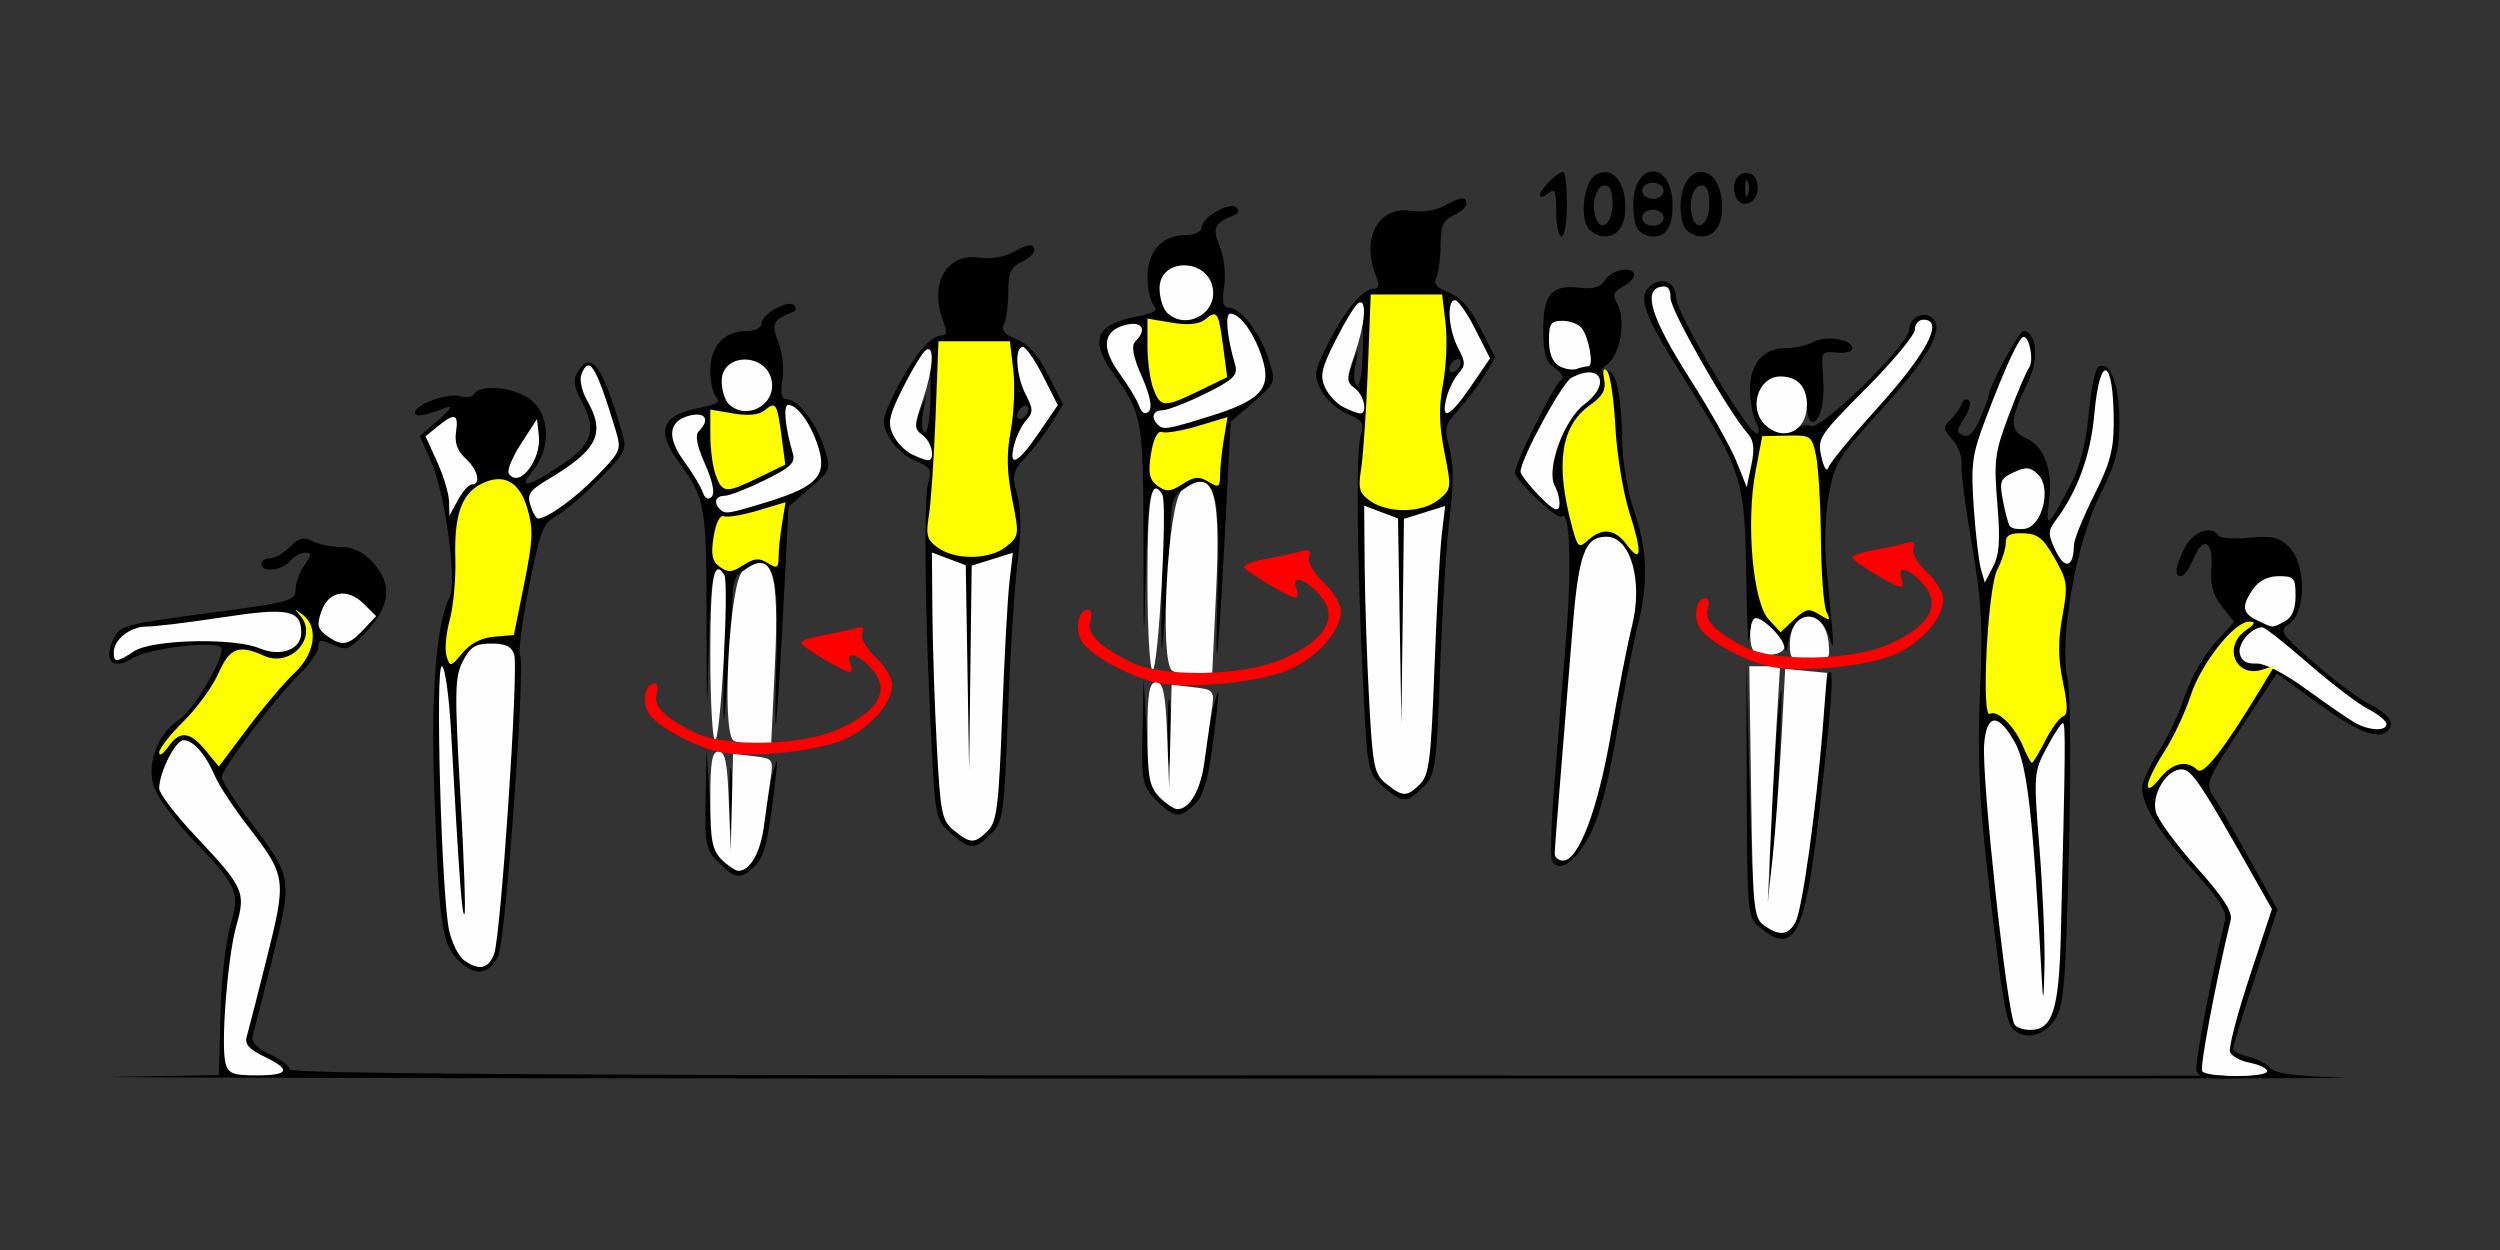 <?xml version="1.0" encoding="UTF-8" standalone="no"?>
<!-- Created with Inkscape (http://www.inkscape.org/) -->

<svg
   xmlns:dc="http://purl.org/dc/elements/1.1/"
   xmlns:cc="http://creativecommons.org/ns#"
   xmlns:rdf="http://www.w3.org/1999/02/22-rdf-syntax-ns#"
   xmlns:svg="http://www.w3.org/2000/svg"
   xmlns="http://www.w3.org/2000/svg"
   xmlns:sodipodi="http://sodipodi.sourceforge.net/DTD/sodipodi-0.dtd"
   xmlns:inkscape="http://www.inkscape.org/namespaces/inkscape"
   id="svg3522"
   version="1.1"
   inkscape:version="0.91 r13725"
   width="550"
   height="275"
   viewBox="0 0 550 275"
   sodipodi:docname="fx141200.svg">
  <rect x="0" y="0" width="550" height="275" fill="#333333" stroke="none"/>
  <defs
     id="defs3526" />
  <sodipodi:namedview
     pagecolor="#bfbfbf"
     bordercolor="#666666"
     borderopacity="1"
     objecttolerance="10"
     gridtolerance="10"
     guidetolerance="10"
     inkscape:pageopacity="0"
     inkscape:pageshadow="2"
     inkscape:window-width="1278"
     inkscape:window-height="811"
     id="namedview3524"
     showgrid="false"
     inkscape:zoom="1"
     inkscape:cx="192.2348"
     inkscape:cy="99.272543"
     inkscape:window-x="0"
     inkscape:window-y="0"
     inkscape:window-maximized="0"
     inkscape:current-layer="svg3522" />
  <g
     id="g4281">
    <path
       id="path4362"
       d="m 486.051,116.677 c -1.8,-0.102 -4.119,1.342 -5.373,3.768 -2.152,4.161 -2.427,6.312 -0.809,6.312 0.604,0 1.807,-1.708 2.672,-3.797 2.154,-5.2 4.446,-3.999 3.961,2.076 -0.286,3.58 0.345,5.864 2.305,8.355 l 2.697,3.43 -4.334,4.797 c -2.384,2.639 -5.319,7.828 -6.521,11.531 -1.202,3.703 -3.804,9.22 -5.781,12.26 -1.978,3.04 -3.596,6.582 -3.596,7.873 0,3.911 3.744,9.925 11.5,18.475 5.28,5.82 7.194,8.834 6.75,10.625 -3.007,12.12 -6.762,31.945 -6.299,33.199 0.711,1.595 1.913,1.62 5.725,1.684 17.537,-0.057 29.495,-0.122 26.807,-0.193 -10.584,-0.283 -15.285,-0.886 -16.25,-2.082 -0.747,-0.926 -2.904,-2.043 -4.795,-2.482 -1.891,-0.439 -3.438,-1.245 -3.438,-1.791 0,-0.546 2.198,-7.657 4.885,-15.803 l 4.887,-14.812 -6.285,-11.318 c -3.457,-6.226 -7.058,-12.499 -8.002,-13.939 -1.568,-2.393 -1.031,-3.659 6.217,-14.652 l 7.934,-12.033 8.506,6.201 c 9.08,6.62 13.748,8.51 15.842,6.416 1.752,-1.752 0.404,-3.625 -4.375,-6.084 -2.191,-1.127 -7.511,-5.141 -11.822,-8.918 -7.534,-6.6 -7.741,-6.938 -5.312,-8.639 3.65,-2.557 3.577,-13.077 -0.117,-16.771 -2.185,-2.185 -3.716,-2.544 -8.789,-2.057 -3.378,0.325 -6.439,0.11 -6.803,-0.479 -0.456,-0.737 -1.166,-1.104 -1.984,-1.15 z"
       style="fill:#000000"
       inkscape:connector-curvature="0"
       sodipodi:nodetypes="ssssscccsssssccsssscccsscsssssssss" />
    <path
       id="path4333"
       d="m 484.48,235.642 c -0.55,-0.891 3.002,-19.714 6.276,-33.26 0.433,-1.792 -1.706,-5.079 -7.552,-11.606 -4.486,-5.009 -8.506,-10.497 -8.932,-12.197 -0.961,-3.829 2.374,-9.322 5.66,-9.322 2.247,0 4.077,2.748 16.685,25.057 l 3.211,5.682 -4.924,14.925 c -2.708,8.209 -4.646,15.648 -4.308,16.53 0.339,0.883 2.317,1.945 4.395,2.361 2.079,0.416 3.78,1.248 3.78,1.85 0,1.441 -13.4,1.421 -14.291,-0.021 z"
       style="fill:#fefefe"
       inkscape:connector-curvature="0" />
    <path
       id="path4313"
       d="m 518.147,159.038 c -1.375,-0.766 -6.156,-4.055 -10.625,-7.309 -4.957,-3.609 -9.328,-5.854 -11.211,-5.757 -2.125,0.11 -3.238,-0.594 -3.573,-2.258 -0.445,-2.207 2.611,-5.708 4.983,-5.708 0.534,0 5.067,3.57 10.074,7.934 5.006,4.364 10.931,8.878 13.165,10.032 2.234,1.154 4.062,2.646 4.062,3.316 0,1.621 -3.762,1.484 -6.875,-0.25 z"
       style="fill:#fefefe"
       inkscape:connector-curvature="0" />
    <path
       id="path4303"
       d="m 496.584,136.481 c -3.316,-1.599 -3.512,-3.17 -0.867,-6.946 1.261,-1.801 3.24,-2.778 5.625,-2.778 3.364,0 3.679,0.371 3.679,4.331 0,3.003 -0.742,4.728 -2.418,5.625 -2.799,1.498 -2.401,1.513 -6.02,-0.232 z"
       style="fill:#fefefe"
       inkscape:connector-curvature="0" />
    <path
       id="path4353"
       d="m 472.522,172.764 c 0,-1.006 1.618,-4.316 3.596,-7.356 1.978,-3.04 4.58,-8.556 5.782,-12.259 2.33,-7.176 9.595,-16.392 12.921,-16.392 1.514,0 1.324,0.479 -0.77,1.946 -5.082,3.56 -2.196,10.478 3.603,8.637 l 2.752,-0.873 -2.924,4.833 c -8.278,13.683 -12.748,19.419 -14.088,18.079 -2.299,-2.299 -5.555,-1.543 -8.28,1.922 -1.607,2.043 -2.591,2.599 -2.591,1.464 z"
       style="fill:#fefe00"
       inkscape:connector-curvature="0" />
    <path
       id="path4255"
       d="m 66.864,118.489 c -0.945,0.011 -1.831,0.581 -3.062,1.812 -1.391,1.391 -3.373,2.529 -4.404,2.529 -1.031,0 -1.875,0.562 -1.875,1.25 0,1.929 4.505,1.478 6.25,-0.625 0.856,-1.031 2.364,-1.875 3.35,-1.875 1.511,0 1.486,0.436 -0.154,2.777 -1.07,1.528 -1.945,3.943 -1.945,5.367 0,2.377 -1.355,2.771 -16.562,4.801 -22.195,2.962 -22.07,2.927 -23.697,6.498 -2.004,4.398 0.204,6.454 4.188,3.9 3.823,-2.45 19.822,-4.223 19.822,-2.197 0,3.138 -6.287,13.59 -9.402,15.631 -4.633,3.036 -7.069,9.346 -5.594,14.49 0.641,2.234 4.466,7.503 8.5,11.709 10.081,10.511 10.588,11.667 8.379,19.105 -0.996,3.355 -1.968,12.12 -2.16,19.479 l -0.348,13.381 -21.875,0.373 c -12.031,0.205 83.031,0.378 211.25,0.385 28.672,0.002 227.098,-0.011 251.914,-0.025 l -0.062,-0.588 c -22.069,0.056 -218.776,-0.086 -245.527,-0.086 -121.127,0 -180.074,-0.415 -180.074,-1.27 0,-0.699 -1.973,-2.211 -4.385,-3.361 -2.909,-1.387 -4.19,-2.748 -3.807,-4.043 0.318,-1.073 2.29,-8.807 4.383,-17.186 4.403,-17.626 4.395,-17.673 -4.922,-29.98 -3.448,-4.555 -6.27,-8.944 -6.27,-9.752 0,-1.864 11.821,-17.51 17.188,-22.75 2.234,-2.181 4.062,-4.841 4.062,-5.91 0,-1.643 0.507,-1.714 3.266,-0.457 3.001,1.367 3.608,1.114 7.5,-3.133 5.146,-5.615 5.516,-10.41 1.168,-15.102 -2.05,-2.212 -4.354,-3.307 -6.957,-3.307 -2.141,0 -4.967,-0.576 -6.281,-1.279 -0.698,-0.374 -1.286,-0.569 -1.854,-0.562 z"
       style="fill:#000000"
       inkscape:connector-curvature="0"
       sodipodi:nodetypes="csssssssssssssssccccccsssssssssssssscc" />
    <path
       id="path4335"
       d="m 49.615,233.912 c -1.07,-4.091 0.455,-23.464 2.383,-30.277 2.103,-7.43 1.693,-8.326 -9.015,-19.728 -4.379,-4.662 -7.961,-9.361 -7.961,-10.441 0,-3.536 3.583,-10.634 5.367,-10.634 2.128,0 4.88,3.16 6.931,7.96 0.843,1.972 4.041,6.845 7.107,10.829 8.592,11.166 8.657,11.606 4.287,29.101 -2.093,8.379 -4.097,16.211 -4.452,17.405 -0.467,1.566 0.592,2.761 3.807,4.294 6.087,2.903 5.588,4.161 -1.65,4.161 -5.182,0 -6.21,-0.403 -6.802,-2.669 z"
       style="fill:#fefefe"
       inkscape:connector-curvature="0" />
    <path
       id="path4311"
       d="m 25.022,143.545 c 0,-2.856 3.645,-5.715 7.277,-5.707 1.842,0.004 9.386,-0.916 16.765,-2.045 14.324,-2.191 17.208,-1.622 17.208,3.397 0,3.709 -4.51,5.401 -9.176,3.443 -5.697,-2.39 -23.613,-1.97 -27.609,0.648 -3.829,2.509 -4.465,2.546 -4.465,0.263 z"
       style="fill:#fefefe"
       inkscape:connector-curvature="0" />
    <path
       id="path4305"
       d="m 71.851,139.827 c -1.992,-1.457 -2.187,-2.355 -1.151,-5.312 1.582,-4.515 5.755,-5.25 9.357,-1.649 l 2.689,2.689 -2.83,3.013 c -3.26,3.47 -4.728,3.699 -8.065,1.259 z"
       style="fill:#fefefe"
       inkscape:connector-curvature="0" />
    <path
       id="path4351"
       d="m 45.239,165.111 c -3.504,-4.254 -5.68,-4.452 -8.272,-0.752 -1.07,1.528 -1.946,2.069 -1.946,1.203 0,-0.866 2.403,-3.944 5.34,-6.841 2.937,-2.896 6.397,-7.657 7.69,-10.578 2.497,-5.645 4.453,-6.406 9.985,-3.885 5.987,2.728 12.137,-4.204 7.923,-8.93 -1.329,-1.491 -1.236,-1.505 0.625,-0.097 3.576,2.706 2.752,8.569 -1.801,12.822 -2.194,2.049 -6.835,7.52 -10.312,12.157 l -6.324,8.43 -2.908,-3.53 z"
       style="fill:#fefe00"
       inkscape:connector-curvature="0" />
    <path
       inkscape:connector-curvature="0"
       id="path4259"
       d="m 445.143,72.831 c -0.982,0 -7.621,12.323 -7.621,14.145 0,0.302 -0.844,2.571 -1.875,5.039 -1.271,3.041 -2.465,4.26 -3.703,3.785 -1.581,-0.607 -1.558,-1.112 0.17,-3.748 1.098,-1.677 1.562,-3.453 1.031,-3.947 -0.531,-0.494 -1.22,-0.186 -1.531,0.686 -0.311,0.872 -1.424,2.443 -2.473,3.492 -1.71,1.71 -1.667,2.173 0.416,4.475 1.278,1.412 2.168,3.778 1.979,5.258 -0.189,1.48 0.825,9.441 2.256,17.691 2.173,12.528 2.471,17.884 1.811,32.5 -0.564,12.463 -0.215,22.717 1.213,35.625 3.224,29.156 4.343,36.482 5.846,38.293 2.355,2.837 6.877,2.002 9.367,-1.73 2.02,-3.028 2.391,-7.38 3.123,-36.562 0.477,-19.02 0.34,-35.468 -0.322,-38.627 -1.827,-8.721 1.967,-29.961 7.217,-40.404 3.472,-6.906 4.227,-9.82 4.227,-16.324 0,-7.91 -2.125,-13.297 -4.635,-11.746 -0.695,0.43 -1.655,5.095 -2.133,10.367 -0.574,6.334 -1.888,11.541 -3.875,15.348 -5.026,9.631 -5.672,10.147 -4.865,3.887 0.904,-7.011 -0.97,-12.089 -5.168,-14.002 -3.63,-1.654 -3.508,-3.884 0.689,-12.572 2.355,-4.875 1.722,-10.926 -1.143,-10.926 z"
       style="fill:#000000" />
    <path
       id="path4331"
       d="m 443.196,225.411 c -1.659,-2.685 -7.233,-54.019 -6.687,-61.59 0.5,-6.932 3.15,-7.074 6.833,-0.366 2.669,4.862 3.952,16.234 5.85,51.875 0.297,5.578 0.41,5.095 0.597,-2.563 0.127,-5.191 -0.37,-16.937 -1.105,-26.102 -1.307,-16.3 -1.273,-16.784 1.56,-22.125 1.593,-3.003 3.204,-5.46 3.581,-5.46 0.636,0 0.58,5.963 -0.439,46.562 -0.415,16.553 -1.822,20.938 -6.718,20.938 -1.513,0 -3.076,-0.526 -3.474,-1.17 z"
       style="fill:#fefefe"
       inkscape:connector-curvature="0" />
    <path
       id="path4301"
       d="m 435.801,125.186 c -0.467,-1.639 -1.177,-7.762 -1.577,-13.605 -0.65,-9.493 -0.374,-11.557 2.589,-19.375 4.349,-11.472 7.395,-18.053 8.375,-18.093 1.327,-0.054 2.297,5.375 1.21,6.778 -0.56,0.723 -2.556,5.396 -4.434,10.384 -3.113,8.265 -3.339,9.995 -2.546,19.51 0.67,8.045 0.453,11.237 -0.949,13.911 l -1.818,3.47 -0.85,-2.98 z"
       style="fill:#fefefe"
       inkscape:connector-curvature="0" />
    <path
       id="path4299"
       d="m 452.273,121.218 c -1.735,-3.637 -1.75,-4.415 -0.135,-6.569 4.902,-6.536 7.788,-14.415 8.612,-23.517 1.249,-13.784 4.271,-12.488 4.271,1.833 0,6.002 -0.84,9.098 -4.375,16.117 -2.406,4.778 -4.384,9.686 -4.394,10.906 -0.042,4.821 -1.981,5.421 -3.979,1.231 z"
       style="fill:#fefefe"
       inkscape:connector-curvature="0" />
    <path
       id="path4297"
       d="m 442.128,115.705 c -0.346,-0.56 -1.022,-3.108 -1.501,-5.663 -0.788,-4.198 -0.554,-4.789 2.433,-6.15 2.76,-1.258 3.643,-1.167 5.363,0.553 2.958,2.958 0.862,11.348 -2.97,11.894 -1.482,0.211 -2.978,-0.074 -3.324,-0.635 z"
       style="fill:#fefefe"
       inkscape:connector-curvature="0" />
    <path
       id="path4349"
       d="m 445.059,164.171 c -1.795,-4.333 -5.662,-8.124 -7.272,-7.129 -1.97,1.217 -0.505,-27.622 1.611,-31.714 1.03,-1.993 1.873,-4.635 1.873,-5.873 -7e-5,-1.704 0.934,-2.222 3.85,-2.136 3.178,0.094 4.382,1.05 6.899,5.483 2.832,4.986 2.954,5.898 1.705,12.785 -0.989,5.457 -0.958,9.28 0.119,14.47 1.094,5.272 1.104,7.173 0.037,7.529 -0.785,0.262 -2.548,2.674 -3.919,5.36 -1.371,2.687 -2.694,4.885 -2.94,4.885 -0.246,0 -1.13,-1.647 -1.964,-3.66 z"
       style="fill:#fefe00"
       inkscape:connector-curvature="0" />
    <path
       inkscape:connector-curvature="0"
       id="path4257"
       d="m 129.491,79.774 c -0.797,0.031 -1.592,0.756 -2.439,2.1 -1.047,1.66 -0.834,3.16 0.91,6.398 3.431,6.372 2.356,9.558 -4.801,14.234 -7.552,4.934 -9.171,5.155 -5.73,0.781 3.824,-4.862 3.497,-12.065 -0.701,-15.367 -3.465,-2.725 -10.991,-3.51 -12.363,-1.289 -0.442,0.715 -1.895,0.954 -3.227,0.531 -2.613,-0.829 -9.867,1.831 -9.867,3.619 0,1.068 1.869,0.769 6.875,-1.102 1.587,-0.593 0.986,0.382 -1.643,2.67 l -4.141,3.605 2.508,5.643 c 3.013,6.781 5.732,26.541 4.084,29.684 -2.953,5.631 -4.202,21.233 -3.416,42.672 1.092,29.771 1.641,33.649 5.281,37.289 3.619,3.619 6.782,3.285 8.787,-0.928 1.64,-3.445 6.055,-64.184 4.812,-66.195 -0.43,-0.696 0.457,-7.489 1.973,-15.094 2.443,-12.263 3.122,-14.019 6.004,-15.537 1.787,-0.941 6.039,-4.566 9.447,-8.055 6.108,-6.251 6.177,-6.409 4.799,-11.035 -3.053,-10.248 -5.114,-14.704 -7.152,-14.625 z"
       style="fill:#000000" />
    <path
       id="path4329"
       d="m 102.065,211.234 c -1.201,-0.878 -2.669,-3.832 -3.261,-6.562 -1.678,-7.74 -3.075,-58.09 -1.612,-58.09 0.702,0 1.594,6.364 2.058,14.688 1.802,32.339 2.391,40.359 2.927,39.824 0.308,-0.308 -0.094,-12.082 -0.893,-26.164 -1.297,-22.876 -1.239,-26.017 0.55,-29.476 1.644,-3.179 2.763,-3.871 6.261,-3.871 3.12,0 4.465,0.65 5.03,2.431 1.001,3.155 -2.944,61.988 -4.417,65.861 -1.257,3.306 -3.386,3.742 -6.643,1.361 z"
       style="fill:#fefefe"
       inkscape:connector-curvature="0" />
    <path
       id="path4295"
       d="m 117.03,112.104 c -1.281,-3.338 -0.917,-3.974 3.929,-6.873 10.543,-6.307 12.307,-9.973 8.223,-17.088 -1.149,-2.002 -1.729,-4.579 -1.289,-5.726 1.706,-4.445 3.236,-1.993 7.474,11.979 1.393,4.592 1.306,4.808 -4.149,10.413 -4.731,4.861 -10.858,9.273 -12.875,9.273 -0.304,0 -0.895,-0.89 -1.312,-1.977 z"
       style="fill:#fefefe"
       inkscape:connector-curvature="0" />
    <path
       id="path4293"
       d="m 98.794,110.331 c -0.043,-1.719 -1.224,-5.652 -2.625,-8.741 l -2.547,-5.616 2.713,-2.197 c 3.743,-3.031 4.586,-2.763 3.994,1.269 -0.35,2.383 0.304,4.201 2.091,5.819 2.7,2.444 3.496,5.716 1.39,5.716 -0.666,0 -2.049,1.547 -3.075,3.438 l -1.865,3.438 -0.077,-3.125 z"
       style="fill:#fefefe"
       inkscape:connector-curvature="0" />
    <path
       id="path4283"
       d="m 111.925,104.127 c -0.409,-0.662 0.821,-3.615 2.734,-6.562 l 3.478,-5.359 0.408,3.518 c 0.637,5.491 -4.438,11.933 -6.62,8.403 z"
       style="fill:#fefefe"
       inkscape:connector-curvature="0" />
    <path
       id="path4347"
       d="m 98.244,144.387 c -0.44,-1.385 -0.129,-4.974 0.69,-7.975 0.819,-3.001 1.377,-9.084 1.24,-13.518 -0.289,-9.325 1.304,-14.083 5.459,-16.306 4.958,-2.654 8.609,-0.805 10.383,5.257 1.332,4.554 1.227,7.055 -0.701,16.611 l -2.269,11.25 -4.325,0.367 c -2.828,0.24 -5.251,1.486 -7.001,3.6 -2.567,3.101 -2.709,3.13 -3.476,0.715 z"
       style="fill:#fefe00"
       inkscape:connector-curvature="0" />
    <path
       inkscape:connector-curvature="0"
       id="path4263"
       d="m 365.561,61.86 c -0.804,0.025 -1.675,0.358 -2.51,1.051 -2.875,2.386 -1.414,6.373 7.531,20.545 12.604,19.967 13.302,22.139 13.578,42.361 0.13,9.549 0.409,16.299 0.621,15 0.921,-5.642 1.44,-5.969 4.648,-2.955 1.701,1.598 3.176,3.79 3.279,4.873 0.103,1.083 0.418,0.465 0.699,-1.375 1.14,-7.451 7.572,-7.638 9.373,-0.271 0.497,2.033 0.607,0.607 0.252,-3.258 -0.348,-3.781 -0.942,-10.25 -1.32,-14.375 -0.378,-4.125 -0.075,-10.816 0.676,-14.869 1.246,-6.729 2.237,-8.325 11.412,-18.363 10.266,-11.232 13.932,-17.681 11.459,-20.154 -1.85,-1.85 -5.238,-0.271 -5.238,2.439 0,3.175 -19.29,22.113 -21.615,21.221 -1.007,-0.386 -2.42,-0.114 -3.141,0.607 -0.721,0.721 -2.751,0.949 -4.51,0.508 -6.069,-1.523 -5.253,-12.014 0.934,-12.014 3.8,0 5.832,2.264 5.832,6.5 0,1.925 0.525,3.5 1.166,3.5 1.791,0 2.832,-4.55 2.373,-10.369 -0.4,-5.073 -0.294,-5.244 3.023,-4.896 1.891,0.198 3.438,-0.214 3.438,-0.914 0,-1.98 -5.73,-2.937 -8.551,-1.428 -1.394,0.746 -4.075,1.357 -5.957,1.357 -5.076,0 -7.992,3.293 -7.992,9.025 0,2.689 0.581,5.977 1.293,7.307 0.791,1.478 0.829,2.418 0.096,2.418 -1.905,0 -17.639,-26.477 -17.639,-29.684 0,-2.403 -1.442,-3.842 -3.211,-3.787 z"
       style="fill:#000000" />
    <path
       inkscape:connector-curvature="0"
       id="path4253"
       d="m 384.176,144.706 0.109,28.549 c 0.11,28.436 0.123,28.559 3.062,30.938 7.315,5.918 9.669,1.556 12.639,-23.412 2.956,-24.858 3.669,-34.772 2.35,-32.691 -0.564,0.889 -1.035,4.181 -1.045,7.316 -0.03,8.94 -4.717,44.522 -6.238,47.365 -1.609,3.006 -3.63,3.234 -6.98,0.787 -2.239,-1.635 -2.484,-3.976 -3.162,-30.312 l -0.734,-28.539 z"
       style="fill:#000000" />
    <path
       inkscape:connector-curvature="0"
       id="path4251"
       d="m 391.844,151.897 c -0.093,0.01 -0.272,1.381 -0.537,4.059 -0.545,5.5 -1.288,17.312 -1.65,26.25 -0.448,11.032 -0.348,13.44 0.309,7.5 0.532,-4.812 1.273,-16.625 1.648,-26.25 0.305,-7.809 0.386,-11.575 0.23,-11.559 z"
       style="fill:#000000" />
    <path
       id="path4327"
       d="m 388.073,203.558 c -2.253,-1.645 -2.455,-3.749 -2.826,-29.375 l -0.4,-27.603 3.383,0 3.383,0 -0.809,13.438 c -0.445,7.391 -1.05,19.062 -1.346,25.938 l -0.537,12.5 1.075,-10 c 0.592,-5.5 1.451,-17.041 1.909,-25.648 l 0.834,-15.648 4.613,0.44 4.613,0.44 -0.971,12.083 c -1.473,18.341 -4.501,39.958 -5.986,42.732 -1.566,2.926 -3.609,3.133 -6.936,0.703 z"
       style="fill:#fefefe"
       inkscape:connector-curvature="0" />
    <path
       id="path4309"
       d="m 393.772,141.734 c 0,-7.889 7.735,-8.197 8.517,-0.339 0.373,3.752 0.183,3.936 -4.062,3.936 -4.074,0 -4.454,-0.307 -4.454,-3.597 z"
       style="fill:#fefefe"
       inkscape:connector-curvature="0" />
    <path
       id="path4307"
       d="m 385.855,143.247 c -1.084,-1.084 -1.077,-6.007 0.011,-7.095 1.105,-1.105 6.655,4.125 6.655,6.271 0,1.693 -5.16,2.331 -6.667,0.824 z"
       style="fill:#fefefe"
       inkscape:connector-curvature="0" />
    <path
       id="path4285"
       d="M 382.05,101.574 C 380.819,98.484 376.175,90.243 371.731,83.26 363.348,70.091 361.389,63.918 365.334,63.101 c 1.596,-0.331 2.188,0.349 2.188,2.51 0,2.678 12.716,24.965 17.026,29.841 1.297,1.467 1.496,3.286 0.752,6.868 l -1.012,4.872 -2.238,-5.618 z"
       style="fill:#fefefe"
       inkscape:connector-curvature="0" />
    <path
       id="path4281"
       d="m 400.701,100.489 c -0.909,-4.052 -0.526,-4.638 9.812,-15.025 5.917,-5.945 10.758,-11.781 10.758,-12.971 0,-1.19 0.844,-2.163 1.875,-2.163 4.701,0 0.762,7.457 -10.477,19.83 -5.393,5.937 -10.079,11.639 -10.414,12.67 -0.356,1.097 -1.001,0.126 -1.555,-2.342 z"
       style="fill:#fefefe"
       inkscape:connector-curvature="0" />
    <path
       id="path4275"
       d="m 388.236,93.367 c -3.641,-3.641 -1.38,-10.536 3.455,-10.536 3.733,0 5.831,2.249 5.831,6.25 0,5.842 -5.288,8.283 -9.286,4.286 z"
       style="fill:#fefefe"
       inkscape:connector-curvature="0" />
    <path
       id="path4345"
       d="m 389.113,136.275 c -3.469,-3.75 -5.031,-21.216 -2.904,-32.484 l 1.479,-7.836 5.44,-0.117 c 5.265,-0.114 5.47,0.027 6.393,4.375 0.524,2.471 1.007,10.68 1.073,18.242 0.066,7.562 0.608,14.79 1.205,16.061 0.981,2.089 0.833,2.153 -1.543,0.67 -2.293,-1.432 -3.005,-1.287 -5.582,1.133 l -2.953,2.775 -2.608,-2.82 z"
       style="fill:#fefe00"
       inkscape:connector-curvature="0" />
    <path
       inkscape:connector-curvature="0"
       id="path4265"
       d="m 357.889,59.325 c -1.569,-0.075 -3.83,0.781 -4.74,2.238 -1.018,1.63 -2.547,2.099 -5.654,1.736 -6.148,-0.718 -7.973,1.399 -7.973,9.238 0,5.313 0.522,7.017 2.592,8.467 1.596,1.118 2.082,2.13 1.266,2.635 -1.419,0.877 -10.107,18.289 -10.107,20.256 0,1.703 9.394,10.625 10.268,9.752 1.808,-1.808 2.284,10.564 1.02,26.465 -0.759,9.539 -1.938,24.259 -2.621,32.713 -0.683,8.454 -0.892,15.939 -0.463,16.633 1.6,2.59 5.022,0.282 8.145,-5.492 2.2,-4.068 4.111,-11.203 6.027,-22.484 1.544,-9.089 3.611,-19.7 4.592,-23.58 2.441,-9.655 2.238,-16.858 -0.717,-25.445 -1.397,-4.059 -2.566,-10.904 -2.648,-15.508 -0.194,-10.815 -1.389,-15.83 -3.672,-15.412 -1.253,0.229 -1.118,-0.208 0.439,-1.43 2.825,-2.215 4.098,-9.599 2.25,-13.051 -1.169,-2.184 -0.983,-2.844 1.115,-3.967 1.384,-0.741 2.516,-1.889 2.516,-2.553 0,-0.786 -0.692,-1.166 -1.633,-1.211 z"
       style="fill:#000000" />
    <path
       id="path4323"
       d="m 342.041,187.768 c 0.011,-0.859 0.553,-8.031 1.205,-15.938 0.652,-7.906 1.81,-22.25 2.574,-31.875 1.443,-18.18 2.729,-21.875 7.616,-21.875 5.314,0 8.088,9.781 5.589,19.708 -0.992,3.942 -3.051,14.48 -4.575,23.417 -2.857,16.758 -7.131,28.125 -10.574,28.125 -1.02,0 -1.845,-0.703 -1.834,-1.562 z"
       style="fill:#fefefe"
       inkscape:connector-curvature="0" />
    <path
       id="path4321"
       d="m 354.959,148.396 c 2.231,-11.17 3.66,-19.889 3.175,-19.375 -1.148,1.217 -8.67,39.878 -8.425,43.306 0.153,2.141 0.281,2.049 0.69,-0.497 0.277,-1.719 2.328,-12.264 4.56,-23.434 z"
       style="fill:#fefefe"
       inkscape:connector-curvature="0" />
    <path
       id="path4287"
       d="m 338.584,109.039 c -2.234,-2.311 -4.062,-4.679 -4.062,-5.261 0,-2.756 9.099,-19.545 11.203,-20.671 6.457,-3.456 8.829,1.368 2.86,5.817 -4.511,3.363 -8.49,14.306 -6.532,17.965 0.758,1.416 1.201,3.424 0.986,4.463 -0.285,1.376 -1.495,0.748 -4.454,-2.313 z"
       style="fill:#fefefe"
       inkscape:connector-curvature="0" />
    <path
       id="path3542"
       d="m 342.959,80.485 c -1.414,-0.826 -2.188,-2.804 -2.188,-5.591 0,-3.708 0.417,-4.313 2.972,-4.313 1.635,0 3.528,0.703 4.207,1.562 1.617,2.046 2.753,8.438 1.5,8.438 -0.536,0 -1.724,0.266 -2.639,0.591 -0.916,0.325 -2.649,0.016 -3.852,-0.687 z"
       style="fill:#fefefe"
       inkscape:connector-curvature="0" />
    <path
       id="path4341"
       d="m 357.901,119.84 c -2.608,-3.495 -5.403,-3.828 -8.513,-1.014 -2.061,1.865 -2.291,1.677 -3.518,-2.881 -3.745,-13.907 -2.524,-22.217 3.939,-26.82 2.81,-2.001 3.551,-3.357 3.107,-5.682 -0.381,-1.995 -0.159,-2.629 0.642,-1.828 0.674,0.674 1.495,6.201 1.824,12.282 0.329,6.081 1.723,14.574 3.097,18.872 2.862,8.951 2.662,11.409 -0.578,7.068 z"
       style="fill:#fefe00"
       inkscape:connector-curvature="0" />
    <path
       inkscape:connector-curvature="0"
       id="path4267"
       d="m 226.446,53.96 c -0.772,0.081 -2.013,0.631 -3.885,1.668 -1.73,0.958 -4.825,1.425 -7.047,1.064 -7.199,-1.168 -11.153,5.699 -8.023,13.932 0.921,2.423 0.823,3.207 -0.406,3.207 -2.414,0 -6.366,4.784 -10.076,12.197 -3.054,6.102 -3.158,6.829 -1.447,10.137 1.013,1.96 3.597,4.29 5.74,5.178 3.42,1.417 3.777,2.012 2.922,4.863 -1.05,3.501 -0.75,28.915 0.674,56.854 0.861,16.896 0.975,17.432 4.324,20.312 4.265,3.669 5.194,3.68 8.779,0.094 2.712,-2.712 2.913,-4.128 3.74,-26.344 0.481,-12.912 1.434,-27.944 2.119,-33.406 0.854,-6.808 0.832,-11.469 -0.07,-14.818 -1.198,-4.448 -1.031,-5.193 1.865,-8.318 1.75,-1.888 4.318,-5.273 5.707,-7.52 l 2.525,-4.084 -3.277,-6.467 c -2.268,-4.475 -4.41,-6.894 -6.957,-7.855 -2.668,-1.007 -3.427,-1.913 -2.76,-3.293 0.507,-1.047 0.926,-4.262 0.932,-7.145 0.008,-4.233 0.557,-5.489 2.854,-6.535 1.564,-0.713 2.844,-1.87 2.844,-2.572 0,-0.84 -0.304,-1.229 -1.076,-1.148 z m -22.721,23.072 c 0.587,0.101 1.02,3.702 1.02,8.686 0,5.205 -0.538,9.363 -1.211,9.363 -0.678,0 -0.899,-1.788 -0.502,-4.062 l 0.711,-4.062 -1.408,3.641 c -1.168,3.021 -1.058,3.897 0.641,5.139 1.126,0.823 2.047,2.418 2.047,3.545 0,1.127 -0.422,2.013 -0.938,1.967 -2.707,-0.244 -6.44,-3.028 -7.664,-5.715 -1.166,-2.558 -0.795,-4.22 2.328,-10.406 2.044,-4.049 4.229,-7.679 4.855,-8.066 0.04,-0.025 0.082,-0.034 0.121,-0.027 z m 21.994,12.207 c 0.333,0.02 0.553,0.264 0.553,0.693 0,0.688 -0.562,1.599 -1.25,2.023 -0.688,0.425 -1.25,0.209 -1.25,-0.479 0,-0.688 0.562,-1.597 1.25,-2.021 0.258,-0.159 0.498,-0.229 0.697,-0.217 z"
       style="fill:#000000" />
    <path
       id="path4319"
       d="m 209.888,182.724 c -2.676,-2.167 -2.98,-3.649 -3.78,-18.438 -0.478,-8.844 -0.918,-22.079 -0.978,-29.41 l -0.108,-13.329 3.723,1.405 3.723,1.405 0.37,22.549 0.37,22.549 0.282,-22.507 0.282,-22.507 4.531,-1.418 4.531,-1.418 -0.75,6.425 c -0.412,3.534 -1.136,16.782 -1.609,29.44 -0.745,19.96 -1.164,23.32 -3.156,25.312 -2.879,2.879 -3.811,2.871 -7.431,-0.059 z"
       style="fill:#fefefe"
       inkscape:connector-curvature="0" />
    <path
       id="path4279"
       d="m 200.477,99.869 c -1.468,-0.711 -3.294,-2.663 -4.057,-4.337 -1.166,-2.558 -0.793,-4.22 2.329,-10.407 2.044,-4.049 4.292,-7.718 4.994,-8.152 1.934,-1.195 1.546,4.376 -0.781,11.205 -1.912,5.611 -1.912,6.15 0,7.548 2.053,1.501 2.902,5.681 1.121,5.52 -0.516,-0.046 -2.139,-0.666 -3.607,-1.377 z"
       style="fill:#fefefe"
       inkscape:connector-curvature="0" />
    <path
       id="path4277"
       d="m 223.108,97.893 c 0.472,-1.891 1.668,-4.337 2.659,-5.437 1.57,-1.742 1.558,-2.465 -0.09,-5.625 -2.131,-4.086 -2.545,-10.501 -0.677,-10.501 0.676,0 2.688,2.879 4.47,6.397 l 3.241,6.397 -4.158,6.101 c -4.645,6.816 -6.737,7.84 -5.446,2.668 z"
       style="fill:#fefefe"
       inkscape:connector-curvature="0" />
    <path
       id="path4339"
       d="m 206.433,120.553 c -2.515,-1.762 -2.787,-2.704 -2.07,-7.188 0.454,-2.838 1.113,-12.613 1.464,-21.722 l 0.638,-16.562 7.854,0 7.854,0 0.747,6.304 c 0.411,3.467 0.164,9.458 -0.549,13.314 -0.963,5.207 -0.882,9.089 0.312,15.099 1.567,7.882 1.534,8.15 -1.29,10.437 -3.581,2.9 -11.048,3.059 -14.96,0.319 z"
       style="fill:#fefe00"
       inkscape:connector-curvature="0" />
    <path
       inkscape:connector-curvature="0"
       id="path4261"
       d="m 173.571,66.851 c -2.147,0.141 -6.049,2.629 -6.049,4.316 0,0.97 -1.394,1.664 -3.34,1.664 -4.875,0 -7.91,3.336 -7.91,8.693 0,2.506 0.605,5.162 1.344,5.9 0.958,0.958 -0.029,1.599 -3.438,2.236 -8.681,1.622 -10,4.924 -4.812,12.047 5.84,8.019 6.066,9.339 6.078,35.498 0.01,20.522 0.091,21.68 0.453,6.469 0.331,-13.91 0.823,-18.4 1.971,-18.008 1.121,0.383 1.487,5.331 1.369,18.531 -0.158,17.719 -0.147,17.808 0.783,5.508 0.52,-6.875 1.013,-14.903 1.098,-17.84 0.128,-4.468 0.686,-5.582 3.416,-6.826 5.91,-2.693 6.875,0.628 6.258,21.506 -0.638,21.562 0.093,15.159 1.605,-14.082 l 1.086,-20.992 4.701,-4.064 c 4.668,-4.036 4.69,-4.099 3.115,-9.008 -1.728,-5.389 -5.791,-10.568 -8.291,-10.568 -1.105,0 -1.367,-1.309 -0.873,-4.355 0.39,-2.405 -0.013,-6.094 -0.902,-8.24 -1.635,-3.946 -1.152,-4.951 3.164,-6.588 0.688,-0.261 0.827,-0.927 0.311,-1.48 -0.239,-0.256 -0.641,-0.349 -1.137,-0.316 z"
       style="fill:#000000" />
    <path
       inkscape:connector-curvature="0"
       id="path4249"
       d="m 155.459,164.706 -0.219,10.994 c -0.203,10.156 0.015,11.228 2.85,14.062 3.681,3.681 4.951,3.797 8.014,0.734 2.145,-2.145 3.015,-5.882 4.545,-19.541 0.502,-4.478 0.445,-4.609 -0.543,-1.25 -0.606,2.062 -1.477,6.984 -1.934,10.938 -0.748,6.471 -2.995,10.938 -5.502,10.938 -0.507,0 -2.013,-0.796 -3.348,-1.77 -1.995,-1.456 -2.554,-3.844 -3.145,-13.438 l -0.719,-11.668 z"
       style="fill:#000000" />
    <path
       inkscape:connector-curvature="0"
       id="path4244"
       d="m 160.75,168.819 c -0.17,-0.178 -0.288,2.496 -0.285,7.137 0.004,6.188 0.218,8.562 0.477,5.275 0.258,-3.286 0.256,-8.349 -0.006,-11.25 -0.066,-0.725 -0.129,-1.103 -0.186,-1.162 z"
       style="fill:#000000" />
    <path
       id="path4325"
       d="m 158.772,189.081 c -2.108,-2.108 -2.5,-4.167 -2.5,-13.125 0,-8.485 0.368,-10.625 1.826,-10.625 1.431,0 1.917,2.368 2.243,10.938 l 0.417,10.938 0.257,-10.687 0.257,-10.687 4.46,0.521 c 4.351,0.508 4.444,0.631 3.783,5.061 -0.372,2.497 -1.041,7.241 -1.486,10.54 -0.769,5.697 -3.053,9.626 -5.597,9.626 -0.638,0 -2.286,-1.125 -3.661,-2.5 z"
       style="fill:#fefefe"
       inkscape:connector-curvature="0" />
    <path
       id="path4317"
       d="m 161.388,162.929 c -2.723,-1.724 -0.909,-35.086 2.027,-37.286 6.521,-4.888 8.071,-0.301 7.059,20.893 l -0.838,17.545 -3.245,-0.019 c -1.785,-0.01 -4.036,-0.52 -5.004,-1.132 z"
       style="fill:#fefefe"
       inkscape:connector-curvature="0" />
    <path
       id="path4315"
       d="m 156.272,144.081 c 0,-16.988 0.759,-21.329 3.073,-17.584 1.105,1.787 -0.812,36.334 -2.016,36.334 -0.582,0 -1.057,-8.438 -1.057,-18.75 z"
       style="fill:#fefefe"
       inkscape:connector-curvature="0" />
    <path
       id="path4291"
       d="m 158.355,111.997 c -1.431,-1.431 -0.914,-2.917 1.014,-2.917 1.016,0 4.984,-1.539 8.819,-3.419 5.778,-2.834 6.844,-3.85 6.229,-5.937 -1.695,-5.748 -2.156,-10.643 -1.002,-10.643 2.014,0 4.945,4.077 6.572,9.141 2.034,6.332 -0.198,8.809 -10.927,12.122 -8.928,2.758 -9.51,2.848 -10.704,1.653 z"
       style="fill:#fefefe"
       inkscape:connector-curvature="0" />
    <path
       id="path4289"
       d="m 154.567,108.226 c -0.434,-1.249 -2.22,-4.216 -3.97,-6.595 -3.944,-5.363 -3.596,-8.952 0.987,-10.17 3.579,-0.951 4.718,0.84 2.16,3.398 -0.871,0.871 -0.435,3.184 1.367,7.258 1.69,3.82 2.212,6.413 1.445,7.18 -0.766,0.766 -1.485,0.38 -1.989,-1.07 z"
       style="fill:#fefefe"
       inkscape:connector-curvature="0" />
    <path
       id="path4273"
       d="m 160.272,88.831 c -0.825,-0.825 -1.5,-3.064 -1.5,-4.976 0,-6.409 10.081,-6.308 11.033,0.11 0.785,5.291 -5.766,8.634 -9.533,4.866 z"
       style="fill:#fefefe"
       inkscape:connector-curvature="0" />
    <path
       id="path4343"
       d="m 158.367,124.712 c -1.713,-1.253 -2.001,-2.654 -1.364,-6.64 0.492,-3.074 1.375,-4.835 2.256,-4.496 0.796,0.306 4.174,-0.265 7.506,-1.268 l 6.059,-1.823 -0.762,4.611 c -0.419,2.536 -0.769,5.881 -0.776,7.434 -0.013,2.461 -0.319,2.633 -2.391,1.338 -1.898,-1.185 -2.981,-1.089 -5.367,0.474 -2.455,1.608 -3.378,1.675 -5.161,0.371 z"
       style="fill:#fefe00"
       inkscape:connector-curvature="0" />
    <path
       id="path3538"
       d="m 157.491,104.624 c -0.67,-1.764 -1.219,-5.75 -1.219,-8.86 l 0,-5.654 5.043,0.852 c 3.32,0.561 5.68,0.324 6.905,-0.693 2.461,-2.043 2.744,-1.607 3.715,5.714 l 0.827,6.232 -5.779,2.808 c -7.297,3.545 -8.005,3.515 -9.493,-0.399 z"
       style="fill:#fefe00"
       inkscape:connector-curvature="0" />
    <path
       id="path4393"
       d="m 158.772,165.513 c -5.843,-1.078 -14.607,-5.862 -16.204,-8.846 -1.384,-2.585 -0.542,-6.336 1.422,-6.336 0.66,0 0.873,1.031 0.474,2.29 -0.825,2.598 1.505,5.032 8.058,8.421 6.523,3.373 23.59,3.094 31.745,-0.52 9.462,-4.193 11.901,-9.046 7.005,-13.941 -2.947,-2.947 -5.223,-3.286 -4.202,-0.625 0.396,1.031 0.349,1.875 -0.104,1.875 -1.398,0 -10.674,-5.577 -10.684,-6.423 -0.005,-0.439 2.1,-1.172 4.678,-1.629 2.578,-0.457 5.757,-1.147 7.064,-1.533 1.725,-0.51 2.185,-0.204 1.678,1.117 -0.402,1.049 0.842,3.274 2.936,5.25 1.999,1.887 3.634,4.561 3.634,5.944 0,4.09 -4.742,9.543 -10.523,12.101 -5.926,2.621 -20.109,4.123 -26.977,2.856 z"
       style="fill:#fe0000"
       inkscape:connector-curvature="0" />
    <path
       inkscape:connector-curvature="0"
       id="path3536"
       d="m 390.022,146.763 c -5.843,-1.078 -14.607,-5.862 -16.204,-8.846 -1.384,-2.585 -0.542,-6.336 1.422,-6.336 0.66,0 0.873,1.031 0.474,2.29 -0.825,2.598 1.505,5.032 8.058,8.421 6.523,3.373 23.59,3.094 31.745,-0.52 9.462,-4.193 11.901,-9.046 7.005,-13.941 -2.947,-2.947 -5.223,-3.286 -4.202,-0.625 0.396,1.031 0.349,1.875 -0.104,1.875 -1.398,0 -10.674,-5.577 -10.684,-6.423 -0.005,-0.439 2.1,-1.172 4.678,-1.629 2.578,-0.457 5.757,-1.147 7.064,-1.533 1.725,-0.51 2.185,-0.204 1.678,1.117 -0.402,1.049 0.842,3.274 2.936,5.25 1.999,1.887 3.634,4.561 3.634,5.944 0,4.09 -4.742,9.543 -10.523,12.101 -5.926,2.621 -20.109,4.123 -26.977,2.856 z"
       style="fill:#fe0000" />
    <path
       sodipodi:nodetypes="ssssssssssssssssssssssssssssssssssssssssssssssss"
       inkscape:connector-curvature="0"
       id="path3438"
       d="m 342.352,46.566 c 0,-4.725 -0.241,-5.267 -1.774,-3.995 -0.976,0.81 -1.774,0.957 -1.774,0.328 0,-1.255 3.85,-5.059 5.12,-5.059 0.437,0 0.794,3.193 0.794,7.096 0,3.942 -0.526,7.096 -1.183,7.096 -0.65,0 -1.183,-2.46 -1.183,-5.467 z m 7.165,3.775 c -2.013,-2.425 -1.08,-10.224 1.41,-11.784 3.212,-2.012 6.144,0.525 6.581,5.694 0.409,4.83 -1.302,7.781 -4.511,7.781 -1.142,0 -2.707,-0.761 -3.48,-1.692 z m 5.254,-5.503 c 0,-2.803 -0.543,-4.041 -1.774,-4.041 -1.894,0 -3.002,4.323 -1.867,7.281 1.2,3.126 3.641,0.954 3.641,-3.24 z m 5.607,5.716 c -0.653,-0.813 -1.117,-3.55 -1.032,-6.081 0.303,-9.005 8.286,-9.005 8.589,0 0.173,5.144 -1.199,7.56 -4.295,7.56 -1.142,0 -2.61,-0.665 -3.263,-1.478 z m 5.628,-2.661 c 0,-0.986 -1.051,-1.774 -2.365,-1.774 -1.314,0 -2.365,0.788 -2.365,1.774 0,0.986 1.051,1.774 2.365,1.774 1.314,0 2.365,-0.788 2.365,-1.774 z m 0,-5.913 c 0,-0.986 -1.051,-1.774 -2.365,-1.774 -1.314,0 -2.365,0.788 -2.365,1.774 0,0.986 1.051,1.774 2.365,1.774 1.314,0 2.365,-0.788 2.365,-1.774 z m 4.799,8.361 c -0.772,-0.93 -1.236,-3.671 -1.032,-6.089 0.726,-8.58 8.297,-8.58 9.023,0 0.409,4.83 -1.302,7.781 -4.511,7.781 -1.142,0 -2.707,-0.761 -3.48,-1.692 z m 5.254,-5.503 c 0,-2.803 -0.543,-4.041 -1.774,-4.041 -1.894,0 -3.002,4.323 -1.867,7.281 1.2,3.126 3.641,0.954 3.641,-3.24 z m 5.783,-1.588 c -1.076,-2.804 0.446,-5.636 2.788,-5.185 1.309,0.252 2.073,1.477 2.073,3.324 0,3.371 -3.733,4.801 -4.861,1.861 z m 2.687,-3.34 c -0.328,-0.813 -0.597,-0.148 -0.597,1.478 0,1.626 0.268,2.291 0.597,1.478 0.328,-0.813 0.328,-2.144 0,-2.957 z"
       style="fill:#000000" />
    <path
       style="fill:#000000"
       d="m 270.842,45.351 c -2.284,0.15 -6.433,2.796 -6.433,4.591 0,1.031 -1.482,1.77 -3.552,1.77 -5.184,0 -8.413,3.549 -8.413,9.246 0,2.665 0.643,5.49 1.429,6.276 1.019,1.019 -0.03,1.701 -3.656,2.379 -9.233,1.725 -10.635,5.237 -5.118,12.813 6.211,8.529 6.451,9.933 6.465,37.755 0.011,21.826 0.097,23.058 0.482,6.88 0.352,-14.794 0.875,-19.57 2.096,-19.153 1.192,0.408 1.581,5.67 1.456,19.709 -0.168,18.846 -0.156,18.94 0.833,5.858 0.553,-7.312 1.078,-15.851 1.167,-18.974 0.136,-4.752 0.73,-5.937 3.633,-7.26 6.285,-2.864 7.313,0.668 6.656,22.873 -0.678,22.933 0.099,16.123 1.708,-14.977 l 1.155,-22.327 5,-4.323 c 4.965,-4.292 4.988,-4.359 3.313,-9.581 -1.838,-5.732 -6.159,-11.24 -8.818,-11.24 -1.175,0 -1.454,-1.392 -0.929,-4.632 0.415,-2.558 -0.014,-6.482 -0.96,-8.764 -1.738,-4.197 -1.225,-5.265 3.365,-7.007 0.731,-0.277 0.88,-0.986 0.33,-1.575 -0.254,-0.273 -0.682,-0.371 -1.209,-0.337 z"
       id="path4441"
       inkscape:connector-curvature="0" />
    <path
       style="fill:#000000"
       d="m 251.58,149.428 -0.233,11.693 c -0.215,10.801 0.017,11.942 3.031,14.957 3.915,3.915 5.266,4.038 8.523,0.781 2.281,-2.281 3.207,-6.256 4.834,-20.783 0.533,-4.763 0.473,-4.902 -0.577,-1.329 -0.645,2.194 -1.571,7.428 -2.057,11.633 -0.796,6.883 -3.185,11.633 -5.852,11.633 -0.539,0 -2.141,-0.847 -3.56,-1.882 -2.122,-1.548 -2.716,-4.088 -3.344,-14.292 l -0.764,-12.41 z"
       id="path4443"
       inkscape:connector-curvature="0" />
    <path
       style="fill:#000000"
       d="m 257.207,153.803 c -0.181,-0.189 -0.306,2.655 -0.303,7.59 0.004,6.581 0.232,9.106 0.507,5.611 0.275,-3.495 0.273,-8.88 -0.006,-11.965 -0.07,-0.771 -0.137,-1.173 -0.197,-1.236 z"
       id="path4445"
       inkscape:connector-curvature="0" />
    <path
       style="fill:#fefefe"
       d="m 255.102,175.353 c -2.242,-2.242 -2.659,-4.432 -2.659,-13.959 0,-9.025 0.391,-11.301 1.942,-11.301 1.522,0 2.038,2.519 2.386,11.633 l 0.443,11.633 0.273,-11.366 0.273,-11.366 4.744,0.554 c 4.628,0.54 4.726,0.672 4.024,5.383 -0.396,2.656 -1.107,7.701 -1.581,11.21 -0.818,6.059 -3.247,10.238 -5.952,10.238 -0.679,0 -2.431,-1.197 -3.893,-2.659 z"
       id="path4447"
       inkscape:connector-curvature="0" />
    <path
       style="fill:#fefefe"
       d="m 257.885,147.538 c -2.896,-1.833 -0.967,-37.316 2.156,-39.657 6.936,-5.198 8.584,-0.32 7.508,22.221 l -0.891,18.66 -3.451,-0.02 c -1.898,-0.011 -4.293,-0.553 -5.322,-1.204 z"
       id="path4449"
       inkscape:connector-curvature="0" />
    <path
       style="fill:#fefefe"
       d="m 252.443,127.492 c 0,-18.068 0.807,-22.685 3.269,-18.702 1.175,1.901 -0.864,38.644 -2.144,38.644 -0.619,0 -1.125,-8.974 -1.125,-19.942 z"
       id="path4451"
       inkscape:connector-curvature="0" />
    <path
       style="fill:#fefefe"
       d="m 254.659,93.368 c -1.522,-1.522 -0.972,-3.102 1.078,-3.102 1.081,0 5.301,-1.636 9.38,-3.637 6.145,-3.014 7.28,-4.095 6.625,-6.315 -1.802,-6.113 -2.293,-11.32 -1.066,-11.32 2.142,0 5.26,4.336 6.99,9.722 2.163,6.735 -0.211,9.369 -11.622,12.893 -9.496,2.933 -10.115,3.029 -11.385,1.758 z"
       id="path4453"
       inkscape:connector-curvature="0" />
    <path
       style="fill:#fefefe"
       d="m 250.631,89.357 c -0.462,-1.328 -2.362,-4.485 -4.222,-7.015 -4.195,-5.704 -3.825,-9.521 1.049,-10.817 3.807,-1.012 5.018,0.893 2.297,3.614 -0.926,0.926 -0.462,3.387 1.454,7.719 1.797,4.063 2.352,6.821 1.537,7.636 -0.815,0.815 -1.579,0.404 -2.115,-1.138 z"
       id="path4455"
       inkscape:connector-curvature="0" />
    <path
       style="fill:#fefefe"
       d="m 256.698,68.729 c -0.877,-0.877 -1.595,-3.259 -1.595,-5.293 0,-6.817 10.722,-6.71 11.735,0.117 0.835,5.627 -6.132,9.183 -10.14,5.175 z"
       id="path4457"
       inkscape:connector-curvature="0" />
    <path
       style="fill:#fefe00"
       d="m 254.672,106.891 c -1.822,-1.333 -2.128,-2.822 -1.45,-7.062 0.523,-3.27 1.462,-5.142 2.399,-4.782 0.847,0.325 4.44,-0.282 7.984,-1.348 l 6.444,-1.939 -0.811,4.904 c -0.446,2.697 -0.817,6.255 -0.825,7.906 -0.013,2.617 -0.339,2.8 -2.543,1.423 -2.018,-1.26 -3.17,-1.159 -5.708,0.504 -2.611,1.711 -3.593,1.781 -5.489,0.394 z"
       id="path4459"
       inkscape:connector-curvature="0" />
    <path
       style="fill:#fefe00"
       d="m 253.74,85.527 c -0.713,-1.876 -1.297,-6.116 -1.297,-9.423 l 0,-6.013 5.364,0.906 c 3.531,0.597 6.041,0.345 7.344,-0.737 2.618,-2.172 2.919,-1.71 3.952,6.077 l 0.879,6.629 -6.146,2.986 c -7.761,3.77 -8.514,3.739 -10.096,-0.424 z"
       id="path4461"
       inkscape:connector-curvature="0" />
    <path
       style="fill:#fe0000"
       d="m 255.102,150.286 c -6.215,-1.146 -15.536,-6.235 -17.234,-9.408 -1.472,-2.75 -0.576,-6.739 1.512,-6.739 0.702,0 0.929,1.096 0.504,2.436 -0.877,2.763 1.6,5.351 8.571,8.956 6.938,3.588 25.09,3.29 33.763,-0.553 10.064,-4.459 12.657,-9.621 7.451,-14.827 -3.135,-3.135 -5.555,-3.495 -4.469,-0.665 0.421,1.097 0.371,1.994 -0.111,1.994 -1.487,0 -11.353,-5.931 -11.364,-6.832 -0.005,-0.467 2.233,-1.247 4.975,-1.733 2.742,-0.486 6.123,-1.22 7.513,-1.631 1.835,-0.542 2.324,-0.217 1.785,1.188 -0.428,1.115 0.895,3.482 3.123,5.584 2.126,2.007 3.865,4.851 3.865,6.322 0,4.35 -5.044,10.15 -11.192,12.87 -6.302,2.788 -21.388,4.385 -28.692,3.037 z"
       id="path4463"
       inkscape:connector-curvature="0" />
    <path
       style="fill:#000000"
       d="m 321.543,43.668 c -0.772,0.081 -2.013,0.631 -3.885,1.668 -1.73,0.958 -4.825,1.425 -7.047,1.064 -7.199,-1.168 -11.153,5.699 -8.023,13.932 0.921,2.423 0.823,3.207 -0.406,3.207 -2.414,0 -6.366,4.784 -10.076,12.197 -3.054,6.102 -3.158,6.829 -1.447,10.137 1.013,1.96 3.597,4.29 5.74,5.178 3.42,1.417 3.777,2.012 2.922,4.863 -1.05,3.501 -0.75,28.915 0.674,56.854 0.861,16.896 0.975,17.432 4.324,20.312 4.265,3.669 5.194,3.68 8.779,0.094 2.712,-2.712 2.913,-4.128 3.74,-26.344 0.481,-12.912 1.434,-27.944 2.119,-33.406 0.854,-6.808 0.832,-11.469 -0.07,-14.818 -1.198,-4.448 -1.031,-5.193 1.865,-8.318 1.75,-1.888 4.318,-5.273 5.707,-7.52 l 2.525,-4.084 -3.277,-6.467 c -2.268,-4.475 -4.41,-6.894 -6.957,-7.855 -2.668,-1.007 -3.427,-1.913 -2.76,-3.293 0.507,-1.047 0.926,-4.262 0.932,-7.145 0.008,-4.233 0.557,-5.489 2.854,-6.535 1.564,-0.713 2.844,-1.87 2.844,-2.572 0,-0.84 -0.304,-1.229 -1.076,-1.148 z m -22.721,23.072 c 0.587,0.101 1.02,3.702 1.02,8.686 0,5.205 -0.538,9.363 -1.211,9.363 -0.678,0 -0.899,-1.788 -0.502,-4.062 l 0.711,-4.062 -1.408,3.641 c -1.168,3.021 -1.058,3.897 0.641,5.139 1.126,0.823 2.047,2.418 2.047,3.545 0,1.127 -0.422,2.013 -0.938,1.967 -2.707,-0.244 -6.44,-3.028 -7.664,-5.715 -1.166,-2.558 -0.795,-4.22 2.328,-10.406 2.044,-4.049 4.229,-7.679 4.855,-8.066 0.04,-0.025 0.082,-0.034 0.121,-0.027 z m 21.994,12.207 c 0.333,0.02 0.553,0.264 0.553,0.693 0,0.688 -0.562,1.599 -1.25,2.023 -0.688,0.425 -1.25,0.209 -1.25,-0.479 0,-0.688 0.562,-1.597 1.25,-2.021 0.258,-0.159 0.498,-0.229 0.697,-0.217 z"
       id="path4467"
       inkscape:connector-curvature="0" />
    <path
       inkscape:connector-curvature="0"
       style="fill:#fefefe"
       d="m 304.985,172.432 c -2.676,-2.167 -2.98,-3.649 -3.78,-18.438 -0.478,-8.844 -0.918,-22.079 -0.978,-29.41 l -0.108,-13.329 3.723,1.405 3.723,1.405 0.37,22.549 0.37,22.549 0.282,-22.507 0.282,-22.507 4.531,-1.418 4.531,-1.418 -0.75,6.425 c -0.412,3.534 -1.136,16.782 -1.609,29.44 -0.745,19.96 -1.164,23.32 -3.156,25.312 -2.879,2.879 -3.811,2.871 -7.431,-0.059 z"
       id="path4469" />
    <path
       inkscape:connector-curvature="0"
       style="fill:#fefefe"
       d="m 295.574,89.577 c -1.468,-0.711 -3.294,-2.663 -4.057,-4.337 -1.166,-2.558 -0.793,-4.22 2.329,-10.407 2.044,-4.049 4.292,-7.718 4.994,-8.152 1.934,-1.195 1.546,4.376 -0.781,11.205 -1.912,5.611 -1.912,6.15 0,7.548 2.053,1.501 2.902,5.681 1.121,5.52 -0.516,-0.046 -2.139,-0.666 -3.607,-1.377 z"
       id="path4471" />
    <path
       inkscape:connector-curvature="0"
       style="fill:#fefefe"
       d="m 318.206,87.602 c 0.472,-1.891 1.668,-4.337 2.659,-5.437 1.57,-1.742 1.558,-2.465 -0.09,-5.625 -2.131,-4.086 -2.545,-10.501 -0.677,-10.501 0.676,0 2.688,2.879 4.47,6.397 l 3.241,6.397 -4.158,6.101 c -4.645,6.816 -6.737,7.84 -5.446,2.668 z"
       id="path4473" />
    <path
       inkscape:connector-curvature="0"
       style="fill:#fefe00"
       d="m 301.53,110.261 c -2.515,-1.762 -2.787,-2.704 -2.07,-7.188 0.454,-2.838 1.113,-12.613 1.464,-21.722 l 0.638,-16.562 7.854,0 7.854,0 0.747,6.304 c 0.411,3.467 0.164,9.458 -0.549,13.314 -0.963,5.207 -0.882,9.089 0.312,15.099 1.567,7.882 1.534,8.15 -1.29,10.436 -3.581,2.9 -11.048,3.059 -14.96,0.319 z"
       id="path4475" />
  </g>
</svg>

